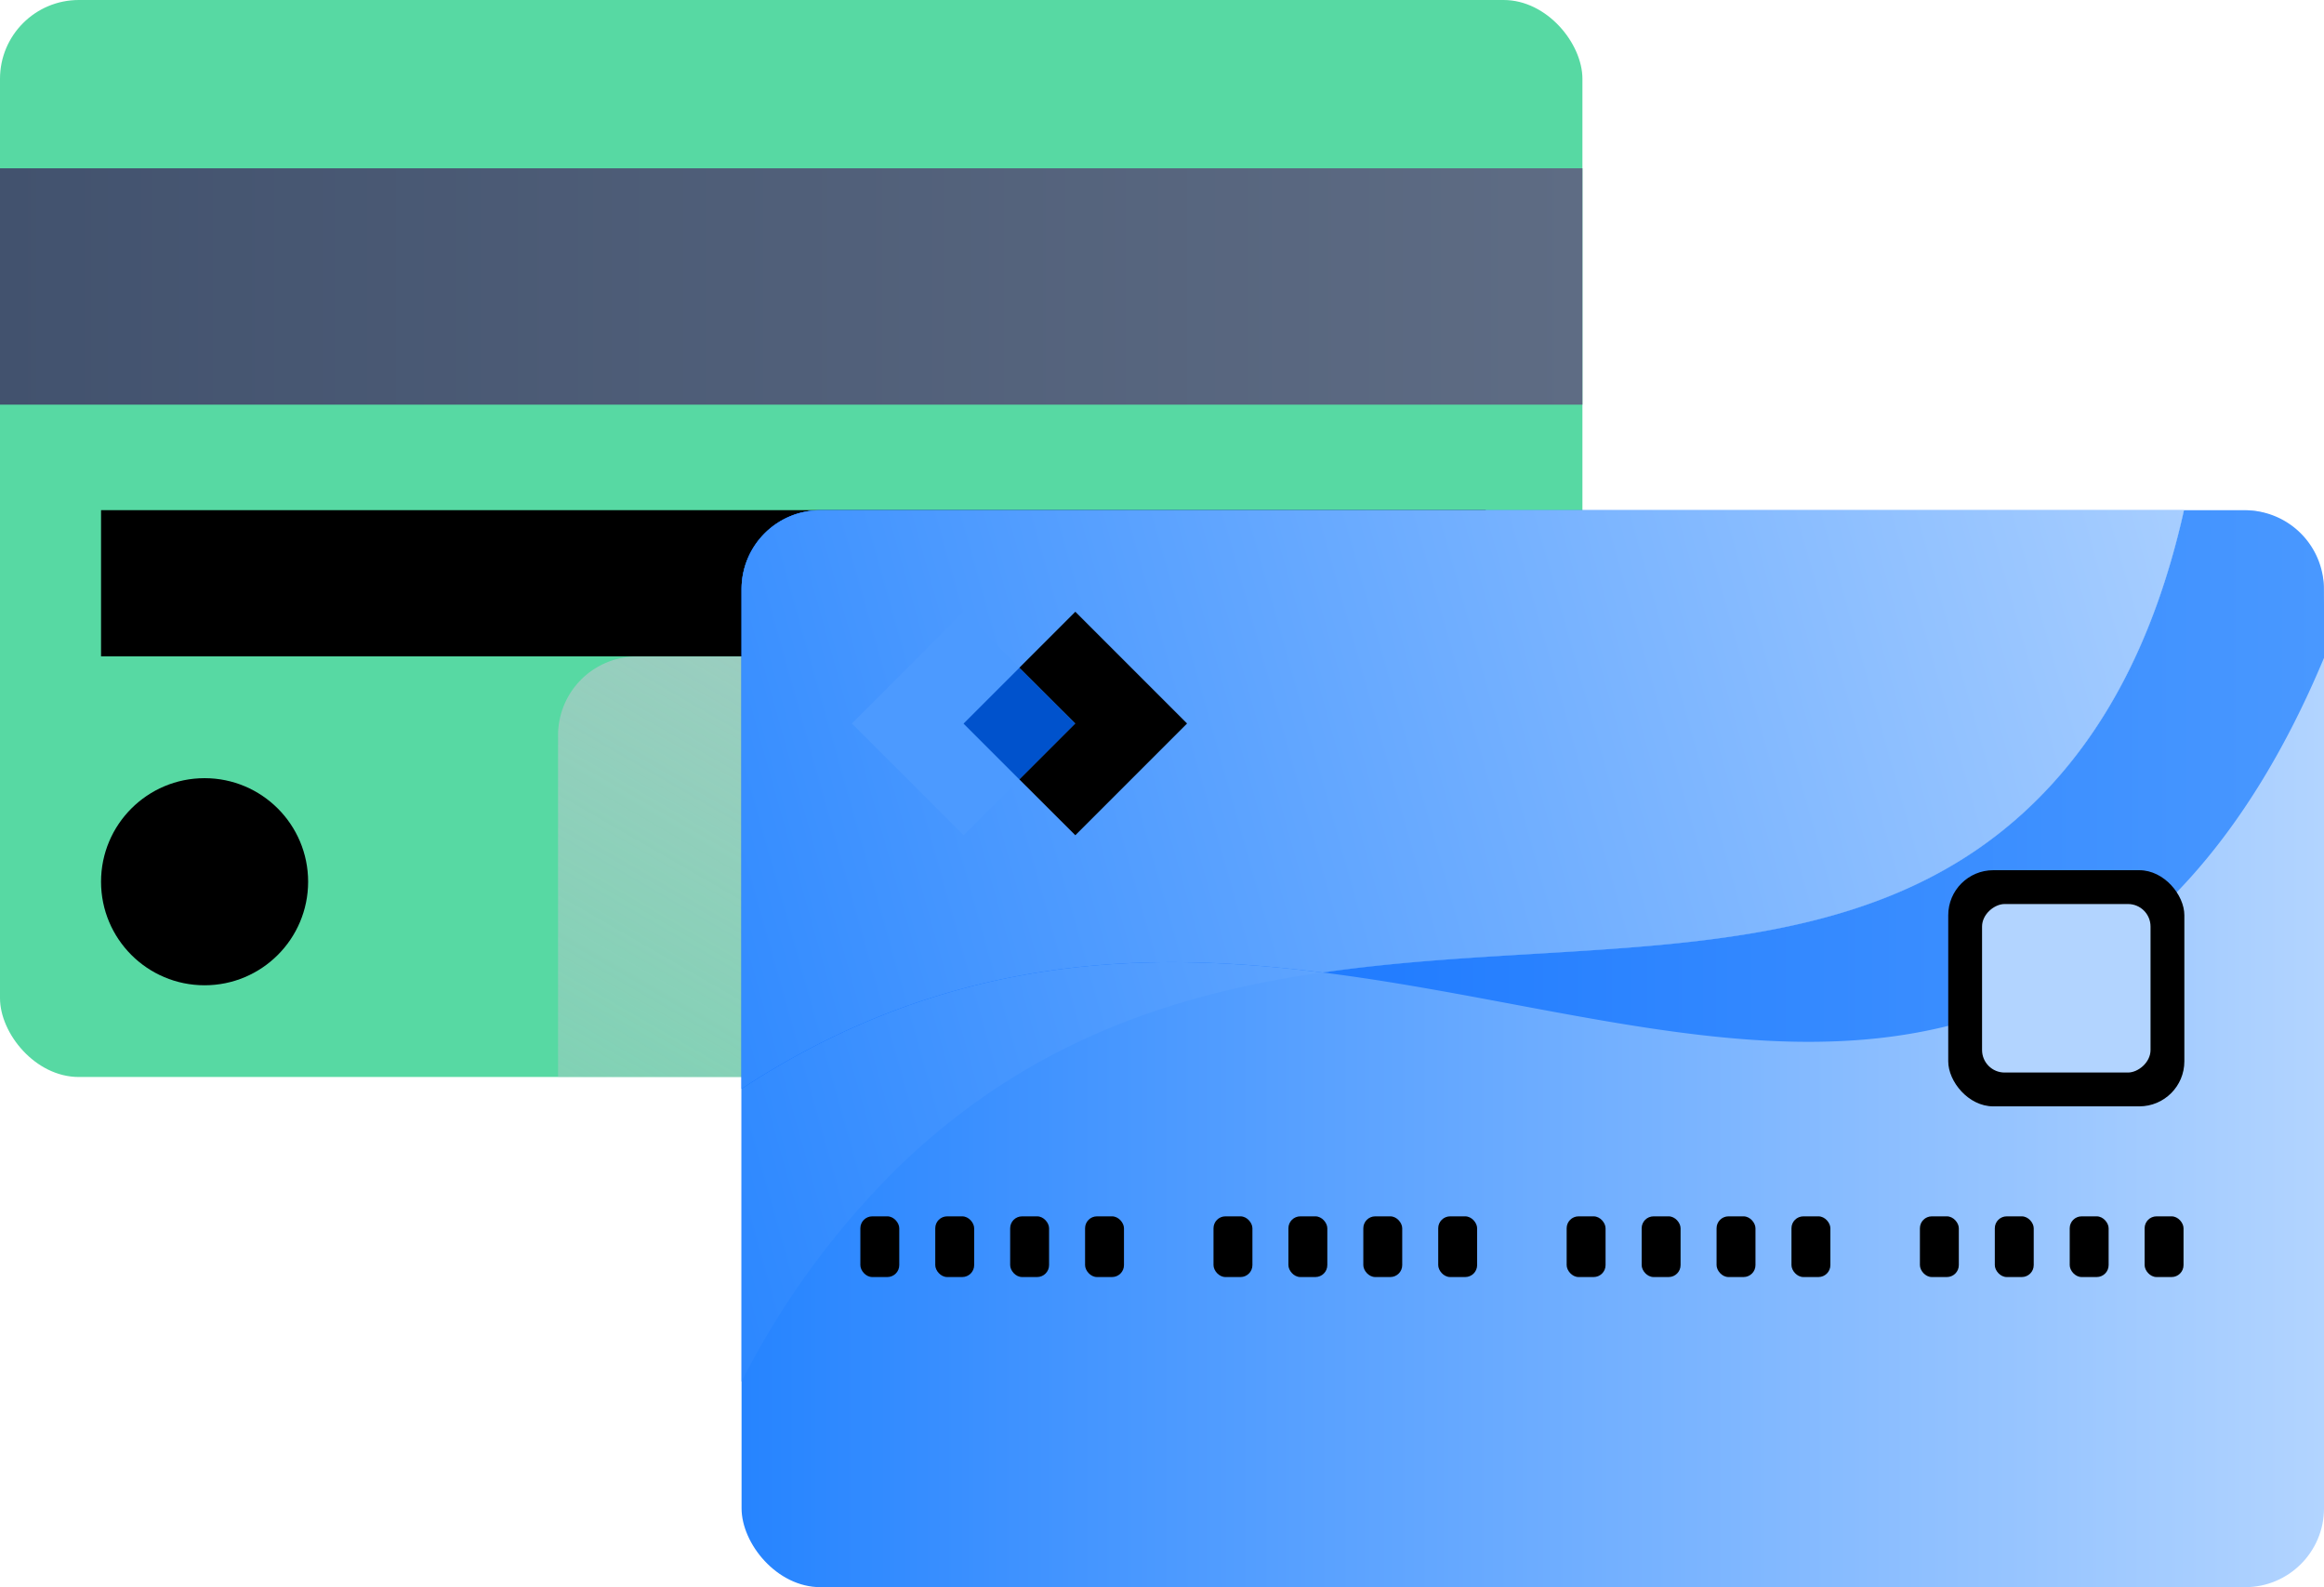 <svg xmlns="http://www.w3.org/2000/svg" viewBox="0 0 224.01 152.97">
            <defs>
              <linearGradient
                id="linear-gradient_cbfe89"
                x1="56.04"
                y1="165.15"
                x2="136.34"
                y2="26.07"
                gradientUnits="userSpaceOnUse"
              >
                <stop offset="0" stop-color="#c1c7d0" stop-opacity=".1"></stop>
                <stop offset="1" stop-color="#c1c7d0"></stop>
              </linearGradient>
              <linearGradient
                id="New_Gradient_Swatch_16_cbfe89"
                x1="71.48"
                y1="101.07"
                x2="224.01"
                y2="101.07"
                gradientUnits="userSpaceOnUse"
              >
                <stop offset="0" stop-color="#2684ff"></stop>
                <stop offset="1" stop-color="#b2d4ff"></stop>
              </linearGradient>
              <linearGradient
                id="New_Gradient_Swatch_15_cbfe89"
                x1="53.64"
                y1="74.79"
                x2="230.48"
                y2="74.79"
                gradientUnits="userSpaceOnUse"
              >
                <stop offset="0" stop-color="#0065ff"></stop>
                <stop offset="1" stop-color="#4c9aff"></stop>
              </linearGradient>
              <linearGradient
                id="New_Gradient_Swatch_16-2_cbfe89"
                x1="142.54"
                y1="-345.79"
                x2="348.64"
                y2="-345.79"
                gradientTransform="matrix(.83 -.23 .27 .96 36.02 486.47)"
                href="#New_Gradient_Swatch_16_cbfe89"
              ></linearGradient>
              <linearGradient
                id="New_Gradient_Swatch_15-2_cbfe89"
                x1="53.64"
                y1="77.06"
                x2="230.48"
                y2="77.06"
                href="#New_Gradient_Swatch_15_cbfe89"
              ></linearGradient>
              <linearGradient
                id="New_Gradient_Swatch_16-3_cbfe89"
                x1="142.54"
                y1="-377.35"
                x2="348.64"
                y2="-377.35"
                gradientTransform="matrix(.83 -.23 .27 .96 36.02 486.47)"
                href="#New_Gradient_Swatch_16_cbfe89"
              ></linearGradient>
              <linearGradient
                id="linear-gradient-2_cbfe89"
                y1="27.61"
                x2="152.53"
                y2="27.61"
                gradientUnits="userSpaceOnUse"
              >
                <stop offset="0" stop-color="#42526e"></stop>
                <stop offset="1" stop-color="#5e6c84"></stop>
              </linearGradient>
              <clipPath id="clip-path">
                <rect
                  id="_Rectangle_"
                  className="cls-1_cbfe89"
                  x="187.79"
                  y="83.87"
                  width="22.76"
                  height="22.76"
                  rx="4.34"
                  ry="4.34"
                ></rect>
              </clipPath>
            </defs>
            <g style='isolation: isolate'>
              <g id="Layer_2">
                <g id="Objects">
                  <rect
                    id="_Rectangle_2"
                    width="152.53"
                    height="103.8"
                    rx="7.6"
                    ry="7.6"
                    fill="#57d9a3"
                  ></rect>
                  <path
                    d="M61.39 63.27a7.6 7.6 0 00-7.6 7.6v32.93h91.15a7.6 7.6 0 007.6-7.6V63.27z"
                    fill="url(#linear-gradient_cbfe89)"
                    style='mix-blend-mode: multiply'
                  ></path>
                  <path className="cls-5_cbfe89" d="M9.74 49.17h133.47v14.09H9.74z"></path>
                  <rect
                    id="_Rectangle_3"
                    x="71.48"
                    y="49.17"
                    width="152.53"
                    height="103.8"
                    rx="7.6"
                    ry="7.6"
                    fill="url(#New_Gradient_Swatch_16_cbfe89)"
                  ></rect>
                  <path
                    d="M224 56.78a7.6 7.6 0 00-7.6-7.6h-5.89c-3 13.44-8.2 21.54-13 26.7-17.44 18.76-43.88 14.07-70 17.85 25.45 3.21 49 12.5 70.29 1.34 8.1-4.24 18.31-12.71 26.24-31.74z"
                    fill="url(#New_Gradient_Swatch_15_cbfe89)"
                  ></path>
                  <path
                    d="M80.72 99.73a76 76 0 00-9.24 5.21v28.22a79.64 79.64 0 0114.69-20.26c12.66-12.48 26.94-17.11 41.31-19.18-14.94-1.88-30.54-1.67-46.76 6.01z"
                    fill="url(#New_Gradient_Swatch_16-2_cbfe89)"
                    style='mix-blend-mode: multiply'
                  ></path>
                  <path
                    d="M197.51 75.88c4.8-5.17 10-13.26 13-26.7H79.08a7.6 7.6 0 00-7.6 7.6v48.16a76 76 0 019.24-5.21c16.22-7.68 31.82-7.89 46.75-6 26.16-3.78 52.6.91 70.04-17.85z"
                    fill="url(#New_Gradient_Swatch_15-2_cbfe89)"
                  ></path>
                  <path
                    d="M197.51 75.88c4.8-5.17 10-13.26 13-26.7H79.08a7.6 7.6 0 00-7.6 7.6v48.16a76 76 0 019.24-5.21c16.22-7.68 31.82-7.89 46.75-6 26.16-3.78 52.6.91 70.04-17.85z"
                    fill="url(#New_Gradient_Swatch_16-3_cbfe89)"
                    style='mix-blend-mode: multiply'
                  ></path>
                  <path fill="url(#linear-gradient-2_cbfe89)" d="M0 16.22h152.53V39H0z"></path>
                  <circle className="cls-5_cbfe89" cx="19.72" cy="84.98" r="9.98"></circle>
                  <rect
                    id="_Rectangle_4"
                    className="cls-1_cbfe89"
                    x="187.79"
                    y="83.87"
                    width="22.76"
                    height="22.76"
                    rx="4.34"
                    ry="4.34"
                  ></rect>
                  <g clip-path="url(#clip-path_cbfe89)">
                    <rect
                      x="191.05"
                      y="87.13"
                      width="16.24"
                      height="16.24"
                      rx="2.17"
                      ry="2.17"
                      transform="rotate(90 199.17 95.25)"
                      fill="#b2d4ff"
                    ></rect>
                  </g>
                  <path
                    className="cls-14_cbfe89"
                    d="M82.45 133.68h60.95M186.7 133.68h23.78M82.45 141.23h60.95"
                  ></path>
                  <path
                    fill="#4c9aff"
                    d="M92.88 69.73l5.38 5.39-5.38 5.38-10.77-10.77 10.77-10.77 5.38 5.39-5.38 5.38z"
                  ></path>
                  <path
                    transform="rotate(-45 98.266 69.737)"
                    fill="#0052cc"
                    d="M94.45 65.93h7.62v7.62h-7.62z"
                  ></path>
                  <path
                    className="cls-5_cbfe89"
                    d="M114.42 69.73L103.65 80.5l-5.39-5.38 5.39-5.39-5.39-5.38 5.39-5.39 10.77 10.77z"
                  ></path>
                  <rect
                    className="cls-17_cbfe89"
                    x="82.93"
                    y="117.23"
                    width="3.75"
                    height="5.85"
                    rx="1.15"
                    ry="1.15"
                  ></rect>
                  <rect
                    className="cls-17_cbfe89"
                    x="90.15"
                    y="117.23"
                    width="3.75"
                    height="5.85"
                    rx="1.15"
                    ry="1.15"
                  ></rect>
                  <rect
                    className="cls-17_cbfe89"
                    x="97.37"
                    y="117.23"
                    width="3.75"
                    height="5.85"
                    rx="1.15"
                    ry="1.15"
                  ></rect>
                  <rect
                    className="cls-17_cbfe89"
                    x="104.59"
                    y="117.23"
                    width="3.75"
                    height="5.85"
                    rx="1.15"
                    ry="1.15"
                  ></rect>
                  <rect
                    className="cls-17_cbfe89"
                    x="116.97"
                    y="117.23"
                    width="3.75"
                    height="5.85"
                    rx="1.15"
                    ry="1.15"
                  ></rect>
                  <rect
                    className="cls-17_cbfe89"
                    x="124.19"
                    y="117.23"
                    width="3.75"
                    height="5.85"
                    rx="1.15"
                    ry="1.15"
                  ></rect>
                  <rect
                    className="cls-17_cbfe89"
                    x="131.41"
                    y="117.23"
                    width="3.75"
                    height="5.85"
                    rx="1.15"
                    ry="1.15"
                  ></rect>
                  <rect
                    className="cls-17_cbfe89"
                    x="138.63"
                    y="117.23"
                    width="3.75"
                    height="5.85"
                    rx="1.15"
                    ry="1.15"
                  ></rect>
                  <rect
                    className="cls-17_cbfe89"
                    x="151.01"
                    y="117.23"
                    width="3.75"
                    height="5.85"
                    rx="1.15"
                    ry="1.15"
                  ></rect>
                  <rect
                    className="cls-17_cbfe89"
                    x="158.24"
                    y="117.23"
                    width="3.75"
                    height="5.85"
                    rx="1.15"
                    ry="1.15"
                  ></rect>
                  <rect
                    className="cls-17_cbfe89"
                    x="165.46"
                    y="117.23"
                    width="3.75"
                    height="5.85"
                    rx="1.15"
                    ry="1.15"
                  ></rect>
                  <rect
                    className="cls-17_cbfe89"
                    x="172.68"
                    y="117.23"
                    width="3.75"
                    height="5.85"
                    rx="1.15"
                    ry="1.15"
                  ></rect>
                  <rect
                    className="cls-17_cbfe89"
                    x="185.06"
                    y="117.23"
                    width="3.75"
                    height="5.85"
                    rx="1.15"
                    ry="1.15"
                  ></rect>
                  <rect
                    className="cls-17_cbfe89"
                    x="192.28"
                    y="117.23"
                    width="3.75"
                    height="5.85"
                    rx="1.15"
                    ry="1.15"
                  ></rect>
                  <rect
                    className="cls-17_cbfe89"
                    x="199.5"
                    y="117.23"
                    width="3.75"
                    height="5.85"
                    rx="1.15"
                    ry="1.15"
                  ></rect>
                  <rect
                    className="cls-17_cbfe89"
                    x="206.72"
                    y="117.23"
                    width="3.75"
                    height="5.85"
                    rx="1.15"
                    ry="1.15"
                  ></rect>
                </g>
              </g>
            </g>
          </svg>